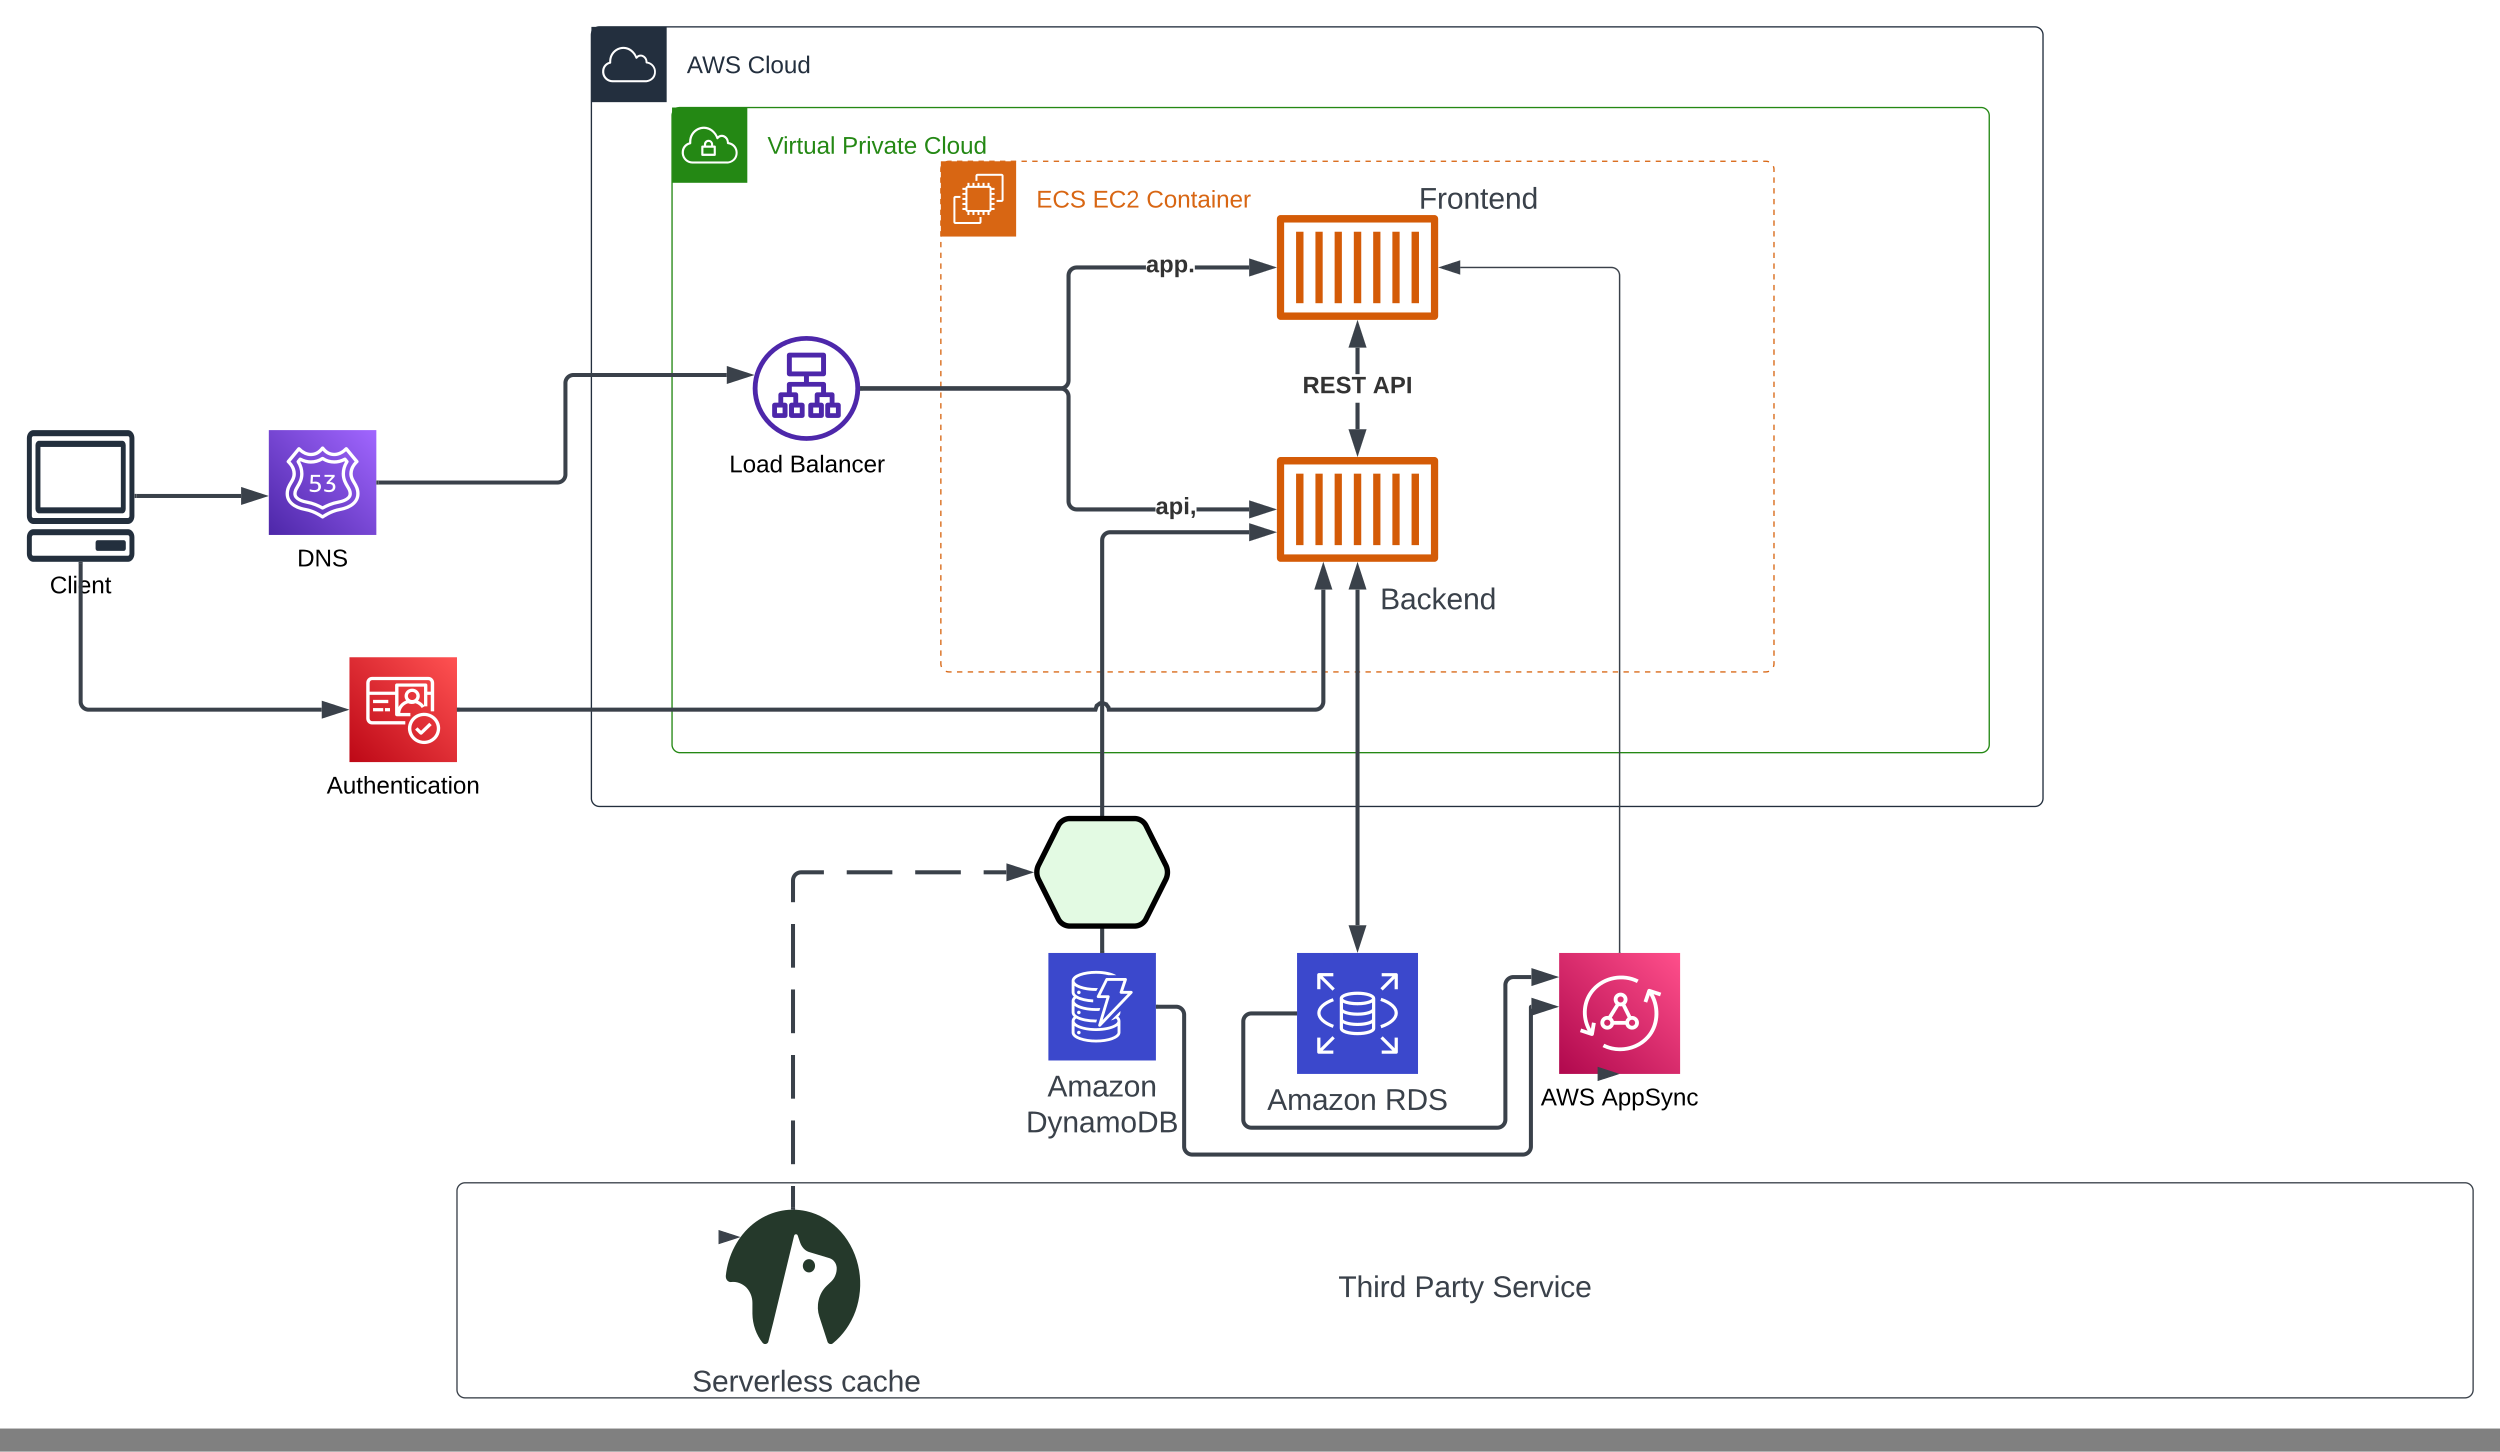 <svg xmlns="http://www.w3.org/2000/svg" xmlns:xlink="http://www.w3.org/1999/xlink" xmlns:lucid="lucid" width="1860" height="1080"><rect width="100%" height="100%" fill="#808080" stroke="none"/><g transform="translate(0 -260)" lucid:page-tab-id="0_0"><path d="M0 0h1870.87v1322.84H0z" fill="#fff"/><path d="M340 1146a6 6 0 0 1 6-6h1488a6 6 0 0 1 6 6v148a6 6 0 0 1-6 6H346a6 6 0 0 1-6-6z" stroke="#3a414a" fill="#fff"/><use xlink:href="#a" transform="matrix(1,0,0,1,352,1152) translate(643.741 73.028)"/><use xlink:href="#b" transform="matrix(1,0,0,1,352,1152) translate(700.346 73.028)"/><use xlink:href="#c" transform="matrix(1,0,0,1,352,1152) translate(758.309 73.028)"/><path d="M440 286a6 6 0 0 1 6-6h1068a6 6 0 0 1 6 6v568a6 6 0 0 1-6 6H446a6 6 0 0 1-6-6z" stroke="#232f3e" fill="#fff" fill-opacity="0"/><path d="M440 280h56v56h-56v-56z" stroke="#fff" stroke-opacity="0" fill="#232f3e"/><path d="M480.88 321.22h-25c-4.13.05-7.57-3.1-7.9-7.2v-.64c-.15-3.4 1.97-6.38 5.25-7.36v-.66c.12-4.22 2.44-7.75 6.24-9.57 4.13-1.86 8.73-.96 11.8 2.3 1.1 1.1 1.85 2.2 2.45 3.6 1.2-1 2.72-1.32 4.24-.9 2.24.8 3.68 2.74 3.76 5.1 3.68.65 6.32 3.8 6.28 7.56 0 7.07-7.04 7.73-7.12 7.76zm-26.7-13.88c-2.83.6-4.75 3.14-4.6 6.04v.53c.3 3.33 3.1 5.84 6.4 5.76h24.98c3.04-.3 5.4-2.64 5.68-5.7.28-3.43-2.24-6.5-5.68-6.78-.44-.05-.72-.44-.64-.87.08-1.83-1-3.44-2.72-4.13-1.32-.37-2.64.13-3.44 1.24-.2.25-.44.38-.76.33-.28-.05-.48-.24-.6-.5-.6-1.6-1.4-2.85-2.6-4.04-2.7-2.8-6.6-3.6-10.13-2-3.24 1.6-5.2 4.63-5.32 8.24-.04.4-.04.74 0 1.14.04.4-.2.76-.6.84z" stroke="#fff" stroke-opacity="0" fill="#fff"/><use xlink:href="#d" transform="matrix(1,0,0,1,511,300) translate(0 14.4)"/><use xlink:href="#e" transform="matrix(1,0,0,1,511,300) translate(45.3 14.4)"/><path d="M500 346a6 6 0 0 1 6-6h968a6 6 0 0 1 6 6v468a6 6 0 0 1-6 6H506a6 6 0 0 1-6-6z" stroke="#248814" fill="#fff" fill-opacity="0"/><path d="M500 340h56v56h-56v-56z" stroke="#fff" stroke-opacity="0" fill="#248814"/><path d="M531.76 368.3h-1.18v-1.1c-.12-1.73-1.48-3.07-3.2-3.2-1.9-.13-3.54 1.3-3.67 3.2v1.07h-1.17c-.44 0-.8.36-.8.8v6.13c0 .44.36.8.8.8h9.23c.44 0 .8-.36.8-.8v-6.1c0-.44-.36-.8-.8-.8zm-6.4-1.06c.1-1.03 1-1.77 2-1.67.9.08 1.58.76 1.67 1.67v1.06h-3.72zm5.65 7.08h-7.67v-4.42h7.63z" stroke="#fff" stroke-opacity="0" fill="#fff"/><path d="M542.27 365.75c-.1-2.45-1.58-4.48-3.87-5.3-1.58-.47-3.16-.14-4.4.9-.68-1.45-1.47-2.6-2.6-3.76-3.24-3.36-7.94-4.3-12.18-2.4-4.04 1.9-6.4 5.63-6.54 10.05v.7c-3.4.98-5.66 4.08-5.5 7.65v.63c.38 4.28 3.92 7.52 8.2 7.47h26s7.42-.63 7.42-8.1c.04-3.9-2.66-7.2-6.53-7.86zm-.96 14.38h-25.9c-3.47.06-6.3-2.52-6.6-5.96v-.52c-.15-3.05 1.93-5.7 4.92-6.3.38-.12.63-.48.6-.9-.06-.4-.06-.73 0-1.14.07-3.78 2.1-6.94 5.52-8.6 1.25-.56 2.4-.8 3.83-.84 2.62.08 4.87 1.04 6.7 2.94 1.25 1.3 2.04 2.6 2.62 4.3.03.15.1.28.24.37.37.27.87.2 1.12-.17.83-1.18 2.25-1.67 3.62-1.3 1.8.72 2.87 2.4 2.83 4.32-.07.4.22.82.64.9 3.57.36 6.2 3.55 5.82 7.12-.3 3.13-2.7 5.52-5.82 5.85z" stroke="#fff" stroke-opacity="0" fill="#fff"/><use xlink:href="#f" transform="matrix(1,0,0,1,571,360) translate(0 14.4)"/><use xlink:href="#g" transform="matrix(1,0,0,1,571,360) translate(55.5 14.4)"/><use xlink:href="#h" transform="matrix(1,0,0,1,571,360) translate(116.4 14.4)"/><path d="M700 386a6 6 0 0 1 6-6h608a6 6 0 0 1 6 6v368a6 6 0 0 1-6 6H706a6 6 0 0 1-6-6z" fill="#fff" fill-opacity="0"/><path d="M703.7 380.47l.45-.18.9-.23.95-.07h2m4 0h4m4 0h4m4 0h4m4 0h4m4 0h4m4 0h4m4 0h4m4 0h4m4 0h4m4 0h4m4 0h4m4 0h4m4 0h4m4 0h4m4 0h4m4 0h4m4 0h4m4 0h4m4 0h4m4 0h4m4 0h4m4 0h4m4 0h4m4 0h4m4 0h4m4 0h4m4 0h4m4 0h4m4 0h4m4 0h4m4 0h4m4 0h4m4 0h4m4 0h4m4 0h4m4 0h4m4 0h4m4 0h4m4 0h4m4 0h4m4 0h4m4 0h4m4 0h4m4 0h4m4 0h4m4 0h4m4 0h4m4 0h4m4 0h4m4 0h4m4 0h4m4 0h4m4 0h4m4 0h4m4 0h4m4 0h4m4 0h4m4 0h4m4 0h4m4 0h4m4 0h4m4 0h4m4 0h4m4 0h4m4 0h4m4 0h4m4 0h4m4 0h4m4 0h4m4 0h4m4 0h4m4 0h4m4 0h4m4 0h4m4 0h4m4 0h2l.94.07.9.22.45.17m3.23 3.24l.18.45.23.9.07.95v2m0 4v4m0 4v4m0 4v4m0 4v4m0 4v4m0 4v4m0 4v4m0 4v4m0 4v4m0 4v4m0 4v4m0 4v4m0 4v4m0 4v4m0 4v4m0 4v4m0 4v4m0 4v4m0 4v4m0 4v4m0 4v4m0 4v4m0 4v4m0 4v4m0 4v4m0 4v4m0 4v4m0 4v4m0 4v4m0 4v4m0 4v4m0 4v4m0 4v4m0 4v4m0 4v4m0 4v4m0 4v4m0 4v4m0 4v4m0 4v4m0 4v4m0 4v4m0 4v4m0 4v4m0 4v4m0 4v2l-.07.94-.22.9-.17.45m-3.24 3.23l-.45.18-.9.23-.95.07h-2m-4 0h-4m-4 0h-4m-4 0h-4m-4 0h-4m-4 0h-4m-4 0h-4m-4 0h-4m-4 0h-4m-4 0h-4m-4 0h-4m-4 0h-4m-4 0h-4m-4 0h-4m-4 0h-4m-4 0h-4m-4 0h-4m-4 0h-4m-4 0h-4m-4 0h-4m-4 0h-4m-4 0h-4m-4 0h-4m-4 0h-4m-4 0h-4m-4 0h-4m-4 0h-4m-4 0h-4m-4 0h-4m-4 0h-4m-4 0h-4m-4 0h-4m-4 0h-4m-4 0h-4m-4 0h-4m-4 0h-4m-4 0h-4m-4 0h-4m-4 0h-4m-4 0h-4m-4 0h-4m-4 0h-4m-4 0h-4m-4 0h-4m-4 0h-4m-4 0h-4m-4 0h-4m-4 0h-4m-4 0h-4m-4 0h-4m-4 0h-4m-4 0h-4m-4 0h-4m-4 0h-4m-4 0h-4m-4 0h-4m-4 0h-4m-4 0h-4m-4 0h-4m-4 0h-4m-4 0h-4m-4 0h-4m-4 0h-4m-4 0h-4m-4 0h-4m-4 0h-4m-4 0h-4m-4 0h-4m-4 0h-4m-4 0h-4m-4 0h-4m-4 0h-4m-4 0h-4m-4 0h-4m-4 0h-4m-4 0h-4m-4 0h-2l-.94-.07-.9-.22-.45-.17m-3.23-3.24l-.18-.45-.23-.9-.07-.95v-2m0-4v-4m0-4v-4m0-4v-4m0-4v-4m0-4v-4m0-4v-4m0-4v-4m0-4v-4m0-4v-4m0-4v-4m0-4v-4m0-4v-4m0-4v-4m0-4v-4m0-4v-4m0-4v-4m0-4v-4m0-4v-4m0-4v-4m0-4v-4m0-4v-4m0-4v-4m0-4v-4m0-4v-4m0-4v-4m0-4v-4m0-4v-4m0-4v-4m0-4v-4m0-4v-4m0-4v-4m0-4v-4m0-4v-4m0-4v-4m0-4v-4m0-4v-4m0-4v-4m0-4v-4m0-4v-4m0-4v-4m0-4v-4m0-4v-4m0-4v-4m0-4v-4m0-4v-4m0-4v-2l.07-.94.22-.9.17-.45" stroke="#d86613" fill="none"/><path d="M700 380h56v56h-56v-56z" stroke="#fff" stroke-opacity="0" stroke-width="2" fill="#d86613"/><path d="M745.17 410.24h-3.74v-1.48h3.75v-17.94h-17.94v3.74h-1.5v-3.74c0-.82.68-1.5 1.5-1.5h17.93c.82 0 1.5.68 1.5 1.5v17.94c0 .8-.68 1.48-1.5 1.48zM728.75 426.67H710.8c-.8 0-1.47-.67-1.47-1.5v-17.93c0-.8.66-1.48 1.48-1.48h3.75v1.48h-3.74v17.94h17.95v-3.74h1.48v3.74c0 .82-.67 1.5-1.48 1.5z" stroke="#fff" stroke-opacity="0" stroke-width="2" fill="#fff"/><path d="M739.95 401.3v-1.52h-2.25c-.05-.8-.7-1.43-1.48-1.48v-2.25h-1.5v2.25h-2.23v-2.25H731v2.25h-2.26v-2.25h-1.48v2.25H725v-2.25h-1.47v2.25h-2.24v-2.25h-1.52v2.25c-.8.05-1.43.7-1.48 1.48h-2.25v1.5h2.25v2.25h-2.25V405h2.25v2.26h-2.25v1.48h2.25V411h-2.25v1.5h2.25v2.2h-2.25v1.52h2.25c.05.8.7 1.43 1.48 1.48v2.25h1.5v-2.25h2.25v2.25H725v-2.25h2.26v2.25h1.48v-2.25H731v2.25h1.5v-2.25h2.2v2.25h1.52v-2.25c.8-.05 1.43-.7 1.48-1.48h2.25v-1.5h-2.25v-2.23h2.25V411h-2.25v-2.26h2.25v-1.48h-2.25V405h2.25v-1.47h-2.25v-2.24zm-3.73 14.78c0 .07-.07.14-.14.14h-16.16c-.07 0-.14-.07-.14-.14v-16.16c0-.07.07-.14.14-.14h16.16c.07 0 .14.07.14.14z" stroke="#fff" stroke-opacity="0" stroke-width="2" fill="#fff"/><use xlink:href="#i" transform="matrix(1,0,0,1,771,400) translate(0 14.4)"/><use xlink:href="#j" transform="matrix(1,0,0,1,771,400) translate(41.95 14.4)"/><use xlink:href="#k" transform="matrix(1,0,0,1,771,400) translate(81.9 14.4)"/><path d="M1067.24 420c1.56 0 2.76 1.25 2.76 2.73v72.54c0 1.48-1.2 2.73-2.76 2.73H952.76c-1.56 0-2.76-1.25-2.76-2.73v-72.54c0-1.48 1.2-2.73 2.76-2.73zM955.4 492.46h109.2v-66.92H955.4zm8.88-6.86v-53.2h5.52v53.2zm14.4 0v-53.2h5.4v53.2zm14.28 0v-53.2h5.4v53.2zm14.28 0v-53.2h5.52v53.2zm14.4 0v-53.2h5.4v53.2zm14.28 0v-53.2h5.4v53.2zm14.28 0v-53.2h5.52v53.2zM1067.24 600c1.56 0 2.76 1.25 2.76 2.73v72.54c0 1.48-1.2 2.73-2.76 2.73H952.76c-1.56 0-2.76-1.25-2.76-2.73v-72.54c0-1.48 1.2-2.73 2.76-2.73zM955.4 672.46h109.2v-66.92H955.4zm8.88-6.86v-53.2h5.52v53.2zm14.4 0v-53.2h5.4v53.2zm14.28 0v-53.2h5.4v53.2zm14.28 0v-53.2h5.52v53.2zm14.4 0v-53.2h5.4v53.2zm14.28 0v-53.2h5.4v53.2zm14.28 0v-53.2h5.52v53.2z" stroke="#000" stroke-opacity="0" fill="#d45b07"/><path d="M980 386a6 6 0 0 1 6-6h228a6 6 0 0 1 6 6v48a6 6 0 0 1-6 6H986a6 6 0 0 1-6-6z" stroke="#000" stroke-opacity="0" fill="#fff" fill-opacity="0"/><use xlink:href="#l" transform="matrix(1,0,0,1,985,385) translate(70.617 30.278)"/><path d="M950 684a6 6 0 0 1 6-6h228a6 6 0 0 1 6 6v48a6 6 0 0 1-6 6H956a6 6 0 0 1-6-6z" stroke="#000" stroke-opacity="0" fill="#fff" fill-opacity="0"/><use xlink:href="#m" transform="matrix(1,0,0,1,955,683) translate(71.79 30.278)"/><path d="M1011.5 579.38h-3v-19.7h3zm0-41.05h-3v-19.7h3z" stroke="#3a414a" stroke-width=".05" fill="#3a414a"/><path d="M1014.63 517.12h-9.26l4.63-14.27z" fill="#3a414a"/><path d="M1016.7 518.62h-13.4L1010 498zm-9.27-3h5.14l-2.57-7.9z" stroke="#3a414a" stroke-width=".05" fill="#3a414a"/><path d="M1010 595.15l-4.63-14.27h9.26z" fill="#3a414a"/><path d="M1010 600l-6.7-20.62h13.4zm-2.57-17.62l2.57 7.9 2.57-7.9z" stroke="#3a414a" stroke-width=".05" fill="#3a414a"/><use xlink:href="#n" transform="matrix(1,0,0,1,969.086,538.333) translate(0 14.222)"/><use xlink:href="#o" transform="matrix(1,0,0,1,969.086,538.333) translate(52.247 14.222)"/><path d="M600 510c22.08 0 40 17.47 40 39s-17.92 39-40 39-40-17.47-40-39 17.92-39 40-39zm0 74.5c20.08 0 36.4-15.92 36.4-35.5s-16.32-35.5-36.4-35.5-36.4 15.92-36.4 35.5 16.32 35.5 36.4 35.5zm23.68-24.9c1.04 0 1.84.87 1.84 1.8v7.8c0 .94-.8 1.72-1.84 1.72h-7.92c-.96 0-1.76-.78-1.76-1.72v-7.8c0-.93.8-1.8 1.76-1.8h1.52v-4.2h-7.52v4.2h1.36c1.04 0 1.84.87 1.84 1.8v7.8c0 .94-.8 1.72-1.84 1.72h-7.92c-1.04 0-1.84-.78-1.84-1.72v-7.8c0-.93.8-1.8 1.84-1.8h2.96v-5.92c0-1 .8-1.8 1.76-1.8h2.96v-4.2h-21.76v4.2h2.96c.96 0 1.76.8 1.76 1.8v5.93h2.96c1.04 0 1.84.87 1.84 1.8v7.8c0 .94-.8 1.72-1.84 1.72h-7.92c-1.04 0-1.84-.78-1.84-1.72v-7.8c0-.93.8-1.8 1.84-1.8h1.36v-4.2h-7.52v4.2h1.36c1.04 0 1.84.87 1.84 1.8v7.8c0 .94-.8 1.72-1.84 1.72h-7.76c-1.04 0-1.84-.78-1.84-1.72v-7.8c0-.93.8-1.8 1.84-1.8h2.8v-5.92c0-1 .8-1.8 1.76-1.8h4.56v-6c0-.94.8-1.72 1.84-1.72h10.88v-4.2h-10.88c-1.04 0-1.84-.87-1.84-1.8V524.2c0-1.02.8-1.8 1.84-1.8h25.44c1.04 0 1.84.78 1.84 1.8v13.96c0 .93-.8 1.8-1.84 1.8h-10.88v4.2h10.88c1.04 0 1.84.78 1.84 1.72v6h4.56c.96 0 1.76.8 1.76 1.8v5.93zm-34.56-23.24h21.76V526h-21.76zm1.6 31.05h4.32v-4.2h-4.32zm14.32 0h4.24v-4.2h-4.24zm12.56 0h4.32v-4.2h-4.32zm-39.52 0h4.16v-4.2h-4.16z" stroke="#000" stroke-opacity="0" fill="#4d27aa"/><use xlink:href="#p" transform="matrix(1,0,0,1,530,597) translate(12.55 14.4)"/><use xlink:href="#q" transform="matrix(1,0,0,1,530,597) translate(57.55 14.4)"/><path d="M200 580h80v78h-80v-78z" stroke="#000" stroke-opacity="0" fill="url(#r)"/><path d="M264.6 618.52c1.38 2.3 2.92 4.93 2.92 8.8 0 6.5-5.4 11.32-14.48 12.93-6.66 1.18-12.2 5.3-12.27 5.3-.22.18-.5.28-.77.28-.28 0-.55-.1-.77-.27-.06 0-5.6-4.13-12.27-5.3-9.1-1.62-14.48-6.45-14.48-12.94 0-3.87 1.54-6.5 2.92-8.8 1.2-2 2.2-3.7 2.2-6 0-4.95-3.9-8.06-3.9-8.12-.28-.16-.45-.48-.5-.8 0-.32.05-.65.27-.9.06-.07 6.44-7.63 7.93-9.57.22-.26.55-.48.93-.48.33-.05.72.1 1 .38 2.36 2.52 5.22 3.86 7.92 3.86 3.03 0 5.45-1.3 7.76-4.3.5-.6 1.5-.6 2 0 2.3 3 4.72 4.3 7.75 4.3 2.7 0 5.56-1.35 7.93-3.87.27-.27.66-.43 1-.38.37 0 .7.22.92.48 1.5 1.94 7.87 9.5 7.93 9.56.22.25.27.58.27.9-.05.32-.22.64-.5.8 0 .06-3.9 3.22-3.9 8.1 0 2.3 1 4.03 2.2 6.02zm-12 19.32c2.92-.5 12.44-2.74 12.44-10.52 0-3.22-1.26-5.37-2.58-7.57-1.27-2.1-2.6-4.3-2.6-7.24 0-4.45 2.6-7.67 3.97-9.12-1.43-1.7-4.62-5.52-6.33-7.67-2.7 2.37-5.72 3.66-8.75 3.66-3.4 0-6.22-1.3-8.75-4.08-2.53 2.8-5.34 4.08-8.75 4.08-3.03 0-6.06-1.3-8.75-3.65-1.7 2.16-4.9 5.97-6.33 7.68 1.43 1.45 3.96 4.67 3.96 9.13 0 2.96-1.32 5.16-2.6 7.25-1.3 2.2-2.57 4.35-2.57 7.57 0 7.78 9.52 10.03 12.44 10.52 5.83 1.02 10.78 4.02 12.6 5.25 1.82-1.24 6.77-4.24 12.6-5.26zm4.08-25.33c0 3.82 1.6 6.45 2.97 8.8 1.32 2.26 2.15 3.76 2.15 6.02 0 5.3-7.5 7.03-9.75 7.46-4.73.8-8.8 2.73-11.45 4.24-.16.1-.38.16-.6.16-.22 0-.44-.06-.6-.16-2.65-1.5-6.72-3.44-11.4-4.24-2.3-.43-9.8-2.15-9.8-7.46 0-2.26.83-3.76 2.15-6 1.38-2.37 2.97-5 2.97-8.8 0-2.97-.88-5.8-2.53-8.38-.28-.5-.28-1.02.1-1.45.5-.6 1-1.2 1.5-1.84.37-.48 1.03-.6 1.58-.32 2.37 1.3 4.8 1.93 7.27 1.93 3.03 0 5.67-.8 8.03-2.4.44-.28 1-.28 1.44 0 2.36 1.6 5 2.4 8.03 2.4 2.48 0 4.9-.64 7.27-1.93.55-.27 1.2-.16 1.6.32.5.65.98 1.24 1.48 1.83.38.4.38.95.1 1.43-1.64 2.58-2.52 5.42-2.52 8.38zm-5.12 19.86c1.32-.2 7.76-1.5 7.76-5.04 0-1.67-.6-2.8-1.82-4.78-1.43-2.36-3.3-5.58-3.3-10.03 0-3.1.83-6.1 2.42-8.9-.1-.16-.22-.27-.33-.43-2.43 1.18-5.02 1.77-7.55 1.77-3.2 0-6.16-.8-8.75-2.42-2.6 1.62-5.56 2.42-8.75 2.42-2.53 0-5.12-.6-7.54-1.77-.1.16-.2.27-.32.43 1.6 2.8 2.42 5.8 2.42 8.9 0 4.46-1.87 7.68-3.3 10.04-1.16 2-1.82 3.1-1.82 4.78 0 3.54 6.44 4.83 7.76 5.04 4.68.8 8.75 2.7 11.56 4.2 2.8-1.5 6.88-3.4 11.56-4.2zm-3.08-12.72c.7.65 1.04 1.5 1.04 2.63 0 1.18-.44 2.1-1.32 2.85-.82.7-2.04 1.02-3.52 1.02-1.16 0-2.3-.22-3.47-.7V624c1.4.42 2.54.63 3.48.63.93 0 1.7-.2 2.2-.64.5-.38.77-.98.77-1.73 0-1.5-.94-2.2-2.86-2.2-.62 0-1.22 0-1.77.06v-1.18l3.9-4.2h-5.5v-1.44h7.54v1.4l-3.8 3.98h.39c1.2 0 2.2.32 2.92.96zm-10.85-.32c.77.7 1.16 1.67 1.16 2.85 0 1.18-.45 2.14-1.33 2.9-.88.7-2.04 1.07-3.52 1.07-1.27 0-2.43-.22-3.53-.7V624c1.38.42 2.54.63 3.53.63.93 0 1.65-.2 2.2-.64.5-.44.7-1.03.7-1.78 0-.86-.2-1.5-.7-1.88-.44-.43-1.2-.6-2.3-.6-.78 0-1.72.06-2.88.17v-1.17l.33-5.42h6.83v1.46h-5.23l-.28 3.7c.72-.1 1.33-.16 1.88-.16 1.32 0 2.36.32 3.13 1.02z" stroke="#000" stroke-opacity="0" fill="#fff"/><use xlink:href="#s" transform="matrix(1,0,0,1,170,667) translate(51.05 14.4)"/><path d="M260 749h80v78h-80v-78z" stroke="#000" stroke-opacity="0" fill="url(#t)"/><path d="M320.48 789.24V777h-2.54v8.53h-2.1l-2.08 1.2c-1.05-1.64-2.75-2.95-4.68-3.5-1.7.75-3.74.7-5.45 0-3.3.95-5.6 3.86-5.83 7.2h7.54v2.46H295.2c-.65 0-1.25-.56-1.25-1.26V777H275v17.5c0 1.1.78 2.03 1.72 2.03h24.82V799h-24.82c-2.37 0-4.24-2.07-4.24-4.5v-26.4c0-2.46 1.87-4.5 4.24-4.5h42.1c2.3 0 4.2 2.04 4.2 4.5v21.13zm.16 23.24c-1.6.7-3.36 1.1-5.12 1.1-.5 0-1-.05-1.43-.1-2.2-.25-4.3-1.1-6-2.4-3.3-2.55-5.02-6.5-4.52-10.55.5-3.85 2.92-7.2 6.44-8.94 2.14-1.07 4.57-1.5 6.93-1.22 3.97.46 7.43 2.8 9.25 6.25 1.1 2.1 1.54 4.4 1.2 6.7-.26 2.3-1.2 4.45-2.74 6.2-1.1 1.2-2.48 2.25-4.02 2.95zm-3.96-19.7c-.4 0-.77-.04-1.16-.04-1.54 0-2.97.35-4.35 1-2.8 1.4-4.68 4.04-5.06 7.1-.38 3.2.94 6.3 3.53 8.34 1.38 1.05 3.03 1.7 4.74 1.9 1.76.2 3.57-.1 5.17-.8 1.2-.55 2.3-1.4 3.2-2.35 1.2-1.4 1.97-3.05 2.2-4.9.2-1.8-.12-3.64-1-5.3-1.43-2.7-4.18-4.55-7.26-4.95zm3.8-18.2v-6.5c0-1.1-.78-2.04-1.66-2.04h-42.1c-.94 0-1.7.95-1.7 2.05v6.5h18.93v-4.9c0-.66.6-1.2 1.26-1.2h21.53c.66 0 1.2.54 1.2 1.2v4.9zm-5-3.7h-19V786c1.2-2.14 3.2-3.9 5.67-4.85-.77-.95-1.16-2.1-1.16-3.3 0-3.04 2.52-5.5 5.66-5.5s5.67 2.46 5.67 5.5c0 1.3-.5 2.5-1.32 3.5 1.77.75 3.3 1.95 4.47 3.45zm-1.34 35.4c-.2.2-.54.35-.88.35-.33 0-.66-.15-.93-.35l-3.52-3.45 1.82-1.7 2.64 2.55 6.1-5.94 1.83 1.75zm-4.34-28.44c0-1.7-1.38-3.05-3.14-3.05-1.76 0-3.2 1.34-3.2 3.04 0 1.04.67 2.1 1.66 2.6.93.5 2.1.5 3.08 0 1-.5 1.6-1.56 1.6-2.6zm-32.26 5.3v-2.46h11.34v2.46zm0 6.1v-2.46h7.6v2.46zm8.86 0v-2.46h3.75v2.46z" stroke="#000" stroke-opacity="0" fill="#fff"/><use xlink:href="#u" transform="matrix(1,0,0,1,230,836) translate(13.05 14.4)"/><path d="M1160 969h90v90h-90v-90z" stroke="#000" stroke-opacity="0" fill="url(#v)"/><path d="M1200.76 1022.4c-.66 2.07-2.6 3.65-4.96 3.65-2.84 0-5.14-2.25-5.14-5.06 0-2.83 2.3-5.13 5.14-5.13.3 0 .55.05.8.05l5.43-8.7c-.9-.97-1.45-2.2-1.45-3.62 0-2.8 2.3-5.06 5.14-5.06s5.14 2.25 5.14 5.07c0 1.47-.6 2.76-1.57 3.66l4.28 8.66c.18 0 .43-.05.67-.05 2.84 0 5.14 2.3 5.14 5.12 0 2.8-2.3 5.05-5.15 5.05-2.36 0-4.3-1.58-4.9-3.66zm34.3-21.16l-4.78-1.57c5.68 10.63 4.6 24.13-3.2 32.85-5.5 6.24-13.62 9.56-21.78 9.56-4.42 0-8.9-1-13-3.04l1.32-2.47c10.47 5.23 23.65 2.75 31.33-5.9 7.08-7.88 7.93-20.65 2.42-30.27l-1.87 5.57-2.66-.9 2.84-8.38c.24-.75 1.03-1.14 1.75-.9l8.53 2.8zm-51.4 24.25l.77-4.8 2.84.5-1.45 8.4c-.06.4-.3.78-.66 1-.2.12-.5.17-.73.17-.12 0-.3 0-.42-.05l-8.52-2.82.9-2.64 4.78 1.58c-5.62-10.35-4.47-22.78 3.27-31.5 8.53-9.57 23.16-12.27 34.72-6.47l-1.33 2.47c-10.4-5.23-23.53-2.75-31.27 5.85-6.9 7.8-7.92 19-2.9 28.3zm20.85-16.95l-5.3 8.6c.7.63 1.26 1.47 1.56 2.43h8.6c.23-1 .84-1.86 1.62-2.53l-4.17-8.44c-.35.07-.72.12-1.08.12-.42 0-.8-.05-1.2-.17zm12.05 12.44c0-1.3-1.03-2.32-2.3-2.32-1.27 0-2.3 1-2.3 2.3 0 1.24 1.03 2.26 2.3 2.26 1.27 0 2.3-1.02 2.3-2.25zm-23.05 0c0 1.22 1.03 2.24 2.3 2.24 1.27 0 2.3-1.02 2.3-2.25 0-1.3-1.03-2.32-2.3-2.32-1.27 0-2.3 1-2.3 2.3zm12.22-19.64c-1.27 0-2.3 1-2.3 2.25 0 1.3 1.03 2.3 2.3 2.3 1.27 0 2.3-1 2.3-2.3 0-1.23-1.03-2.25-2.3-2.25z" stroke="#000" stroke-opacity="0" fill="#fff"/><use xlink:href="#w" transform="matrix(1,0,0,1,1130,1068) translate(16.35 14.4)"/><use xlink:href="#x" transform="matrix(1,0,0,1,1130,1068) translate(61.65 14.4)"/><path d="M780 969h80v80h-80v-80z" stroke="#fff" stroke-opacity="0" stroke-width="2" fill="#3b48cc"/><path d="M833.6 1012.2l-7.07 7.02c1.35-.37 2.43-.8 3.67-1.5.72.43 1.12 1.13 1.27 1.93 0 1.97-4.14 4.1-10.27 4.95-2.03.27-3.7.38-5.73.38h-1.05c-8.64-.16-14.95-2.88-14.95-5.33.1-.8.54-1.44 1.27-1.92 3.34 1.86 8.78 2.98 14.73 2.98h.1l.62-2.12h-.73c-5.88 0-11.32-1.17-14.2-2.98-1.15-.75-1.8-1.6-1.8-2.3v-4.95c3.26 2.5 9.76 3.78 16 3.78.83 0 1.67 0 2.5-.05l.62-2.13c-1.1.05-2.08.1-3.13.1-9.14 0-16-2.82-16-5.32.1-.86.54-1.5 1.27-1.92 2.94 1.66 7.47 2.67 12.6 2.94l.06-2.13c-5.04-.26-9.6-1.33-12.12-2.98-1.16-.7-1.77-1.54-1.8-2.3v-4.9c3.25 2.5 9.75 3.8 16 3.8h.2l1.17-2.14h-1.38c-9.14 0-16-2.77-16-5.33 0-2.5 6.86-5.33 16-5.33 3.23 0 6 .32 9.14 1.07h5.9c-3.24-1.98-8.75-3.2-15.03-3.2-8.78 0-18.14 2.6-18.14 7.45v8.58c.07 1.28.62 2.35 1.63 3.14-1 .86-1.56 1.92-1.63 3.2v8.53c.07 1.33.62 2.4 1.63 3.25-1 .8-1.56 1.87-1.63 3.2v8.74c.3 4.68 9.47 7.18 18.14 7.18s17.85-2.5 18.14-7.25V1019.6c-.03-1.28-.6-2.4-1.62-3.2 1-.8 1.56-1.92 1.63-3.2zm-2.13 15.97c0 2.5-6.86 5.33-16 5.33s-16-2.77-16-5.33v-4.9c3.26 2.45 9.76 3.8 16 3.8s12.73-1.35 16-3.8z" stroke="#fff" stroke-opacity="0" stroke-width="2" fill="#fff"/><path d="M804 998.36c0 .73-.6 1.33-1.33 1.33-.74 0-1.34-.6-1.34-1.35 0-.73.6-1.33 1.34-1.33.73 0 1.33.6 1.33 1.34zM804 1013.3c0 .72-.6 1.32-1.33 1.32-.74 0-1.34-.6-1.34-1.33 0-.75.6-1.34 1.34-1.34.73 0 1.33.6 1.33 1.33zM804 1028.22c0 .74-.6 1.34-1.33 1.34-.74 0-1.34-.6-1.34-1.34 0-.74.6-1.33 1.34-1.33.73 0 1.33.58 1.33 1.32zM818.13 1023.9c-.2 0-.35-.02-.54-.13-.44-.26-.63-.76-.5-1.24l6-19.96h-6.04c-.6.03-1.07-.44-1.07-1.06 0-.17 0-.35.12-.5l6.4-12.8c.18-.37.52-.6.95-.6h13.87c.6-.02 1.07.45 1.1 1.03.03.14 0 .25-.03.4l-2.74 8.17h6c.58.03 1.06.5 1.06 1.08 0 .3-.1.5-.3.73l-23.47 24.55c-.2.25-.48.36-.83.36zm.66-23.44h5.74c.35 0 .64.15.86.4.18.3.26.62.16.94l-5.14 17.07 18.7-19.5h-4.98c-.6 0-1.1-.43-1.13-1 0-.16 0-.3.07-.4l2.72-8.22h-11.74z" stroke="#fff" stroke-opacity="0" stroke-width="2" fill="#fff"/><use xlink:href="#y" transform="matrix(1,0,0,1,750,1058) translate(29.29 17.778)"/><use xlink:href="#z" transform="matrix(1,0,0,1,750,1058) translate(13.302 44.444)"/><path d="M965 969h90v90h-90v-90z" stroke="#fff" stroke-opacity="0" stroke-width="2" fill="#3b48cc"/><path d="M1023.15 1002.88c0-3.47-6.83-5.1-13.2-5.1-6.38 0-13.2 1.63-13.2 5.1 0 .2.02.32.04.5v21.66c-.06 3.63 6.8 5.15 13.2 5.15 6.43 0 13.2-1.6 13.2-5.07v-22.26zm-13.18-2.7c7 0 10.8 1.92 10.8 2.7 0 .77-3.8 2.68-10.8 2.68-7.04 0-10.8-1.88-10.8-2.68 0-.78 3.8-2.7 10.8-2.7zm10.8 24.95c0 .78-3.8 2.66-10.8 2.66-7 0-10.8-1.9-10.8-2.67v-3.8c2.52 1.4 6.78 2.05 10.8 2.05 4.02 0 8.23-.64 10.8-2zm0-6.83c0 .78-3.8 2.7-10.8 2.7-7.04 0-10.8-1.92-10.8-2.7h.03v-4.57c2.54 1.36 6.77 2 10.8 2 4.02 0 8.23-.64 10.8-1.97zm0-7.65c0 .78-3.8 2.72-10.8 2.72-7.04 0-10.8-1.94-10.8-2.72h.03V1006c2.57 1.35 6.75 1.96 10.8 1.96 4.04 0 8.3-.65 10.8-2.04zM984.1 1041.6h7.9v2.4h-10.8c-.66 0-1.2-.53-1.2-1.2V1032h2.4v7.9l9-9 1.68 1.7zM1040 1032v10.8c0 .68-.53 1.2-1.2 1.2H1028v-2.4h7.9l-8.86-8.87 1.7-1.7 8.86 8.87v-7.9zM1040 985.22v10.8h-2.4v-7.93l-8.86 8.86-1.7-1.7 8.85-8.85h-7.9V984h10.8c.67 0 1.2.54 1.2 1.22zM993.08 995.4l-1.67 1.68-9-9v7.9H980v-10.8c0-.65.54-1.2 1.2-1.2H992v2.4h-7.9zM991.6 1024.75c-7.34-2.63-11.54-6.67-11.54-11.05 0-4.38 4.2-8.4 11.53-11.05l.8 2.25c-6.22 2.26-9.94 5.53-9.94 8.8 0 3.27 3.72 6.54 9.95 8.8zM1027.74 1025.02l-.77-2.3c6.66-2.23 10.63-5.6 10.63-9.02s-3.97-6.8-10.63-9.05l.77-2.27c7.8 2.63 12.26 6.77 12.26 11.32 0 4.55-4.47 8.67-12.26 11.32z" stroke="#fff" stroke-opacity="0" stroke-width="2" fill="#fff"/><use xlink:href="#A" transform="matrix(1,0,0,1,935,1068) translate(7.809 17.778)"/><use xlink:href="#B" transform="matrix(1,0,0,1,935,1068) translate(95.401 17.778)"/><path d="M1205 1059" stroke="#3a414a" fill="none"/><path stroke="#3a414a" stroke-width=".05" fill="#3a414a"/><path d="M1203.38 1059l-14.26 4.63v-9.27z" stroke="#3a414a" fill="#3a414a"/><path d="M567.4 1259.1c.4.4.7.6 1.2.8.4.1.9.1 1.3 0s.8-.3 1.2-.7c.3-.3.5-.7.6-1.2l3.5-13.7 15.6-64.8c.1-.3.2-.6.5-.9.2-.2.6-.3.9-.3.3 0 .7.1.9.3.3.3.4.6.5.9l1.7 5c.6 1.8 1.6 3.3 2.8 4.6 1.3 1.3 2.8 2.2 4.5 2.6l14.6 4.4c1.4.5 2.7 1.3 3.6 2.6 1 1.2 1.5 2.7 1.7 4.3.1 1.9-.2 3.9-.9 5.6-.6 1.8-1.7 3.4-3 4.7l-3.6 3.4c-2.9 2.8-5 6.5-5.9 10.6-1 4.1-.8 8.4.5 12.3l6 18.5c.1.4.3.8.6 1.1.3.3.7.5 1.1.7.3.1.8.1 1.2.1.4-.1.7-.2 1.1-.5 7.5-6.1 13.4-14.4 16.9-24 3.4-9.6 4.4-20.1 2.7-30.2-1.8-10.9-6.5-20.9-13.5-28.8-7-7.8-16-13.2-25.8-15.4-6.8-1.5-13.9-1.5-20.7.2-6.8 1.6-13.3 4.8-18.9 9.3-5.6 4.5-10.3 10.3-13.8 17-3.5 6.6-5.7 14-6.5 21.6 0 .6 0 1.3.2 1.9.2.6.5 1.1.9 1.6.4.4 1 .8 1.5 1 .6.2 1.2.2 1.7.1 2-.2 4 .1 5.8.8 1.9.7 3.6 1.8 5.1 3.2 1.4 1.5 2.6 3.3 3.4 5.3.8 2 1.2 4.1 1.2 6.3v8c.1 8 2.8 15.7 7.6 21.7z" stroke="#000" stroke-opacity="0" fill="#25392b"/><path d="M601.9 1206.7c2.5 0 4.5-2.2 4.5-4.9 0-2.8-2-5-4.5-5s-4.6 2.2-4.6 5c0 2.7 2.1 4.9 4.6 4.9z" stroke="#000" stroke-opacity="0" fill="#25392b"/><path d="M95.2 580c2.64 0 4.8 2.74 4.8 5.98v57.92c0 3.33-2.16 5.97-4.8 5.97H24.8c-2.64 0-4.8-2.64-4.8-5.97v-57.92c0-3.24 2.16-5.98 4.8-5.98zm1.12 63.9v-57.92c0-.8-.48-1.47-1.12-1.47H24.8c-.64 0-1.12.7-1.12 1.48v57.92c0 .78.48 1.47 1.12 1.47h70.4c.64 0 1.12-.7 1.12-1.47zm-5.36-55.96c1.44 0 2.56 1.47 2.56 3.23v47.53c0 1.77-1.12 3.24-2.56 3.24h-62c-1.36 0-2.56-1.47-2.56-3.24v-47.53c0-1.76 1.2-3.23 2.56-3.23zm-60.88 49.5h59.84v-44.9H30.08zM95.2 653.7c2.64 0 4.8 2.74 4.8 5.97v12.35c0 3.24-2.16 5.98-4.8 5.98H24.8c-2.64 0-4.8-2.74-4.8-5.98v-12.35c0-3.23 2.16-5.97 4.8-5.97zm1.12 18.32v-12.35c0-.78-.48-1.47-1.12-1.47H24.8c-.64 0-1.12.7-1.12 1.47v12.35c0 .8.48 1.47 1.12 1.47h70.4c.64 0 1.12-.7 1.12-1.48zm-2.72-8.33v4.4c0 .98-.64 1.77-1.44 1.77h-19.6c-.8 0-1.44-.8-1.44-1.77v-4.4c0-1 .64-1.77 1.44-1.77h19.6c.8 0 1.44.78 1.44 1.76z" stroke="#000" stroke-opacity="0" fill="#232f3d"/><path d="M20.02 644.52v27.43l4.8 4.43 71.84-.75 3.36-3.5v-86.16l-3.12-3.5-19.84-.27-53.12-.1-3.84 3.97z" stroke="#000" stroke-opacity="0" fill-opacity="0"/><use xlink:href="#C" transform="matrix(1,0,0,1,-10,687) translate(47.075 14.4)"/><path d="M101.52 629h77.86" stroke="#3a414a" stroke-width="3" fill="none"/><path d="M101.56 630.5h-1.54v-3h1.54z" stroke="#3a414a" stroke-width=".05" fill="#3a414a"/><path d="M195.15 629l-14.27 4.63v-9.26z" stroke="#3a414a" stroke-width="3" fill="#3a414a"/><path d="M281.5 619h133.18a6 6 0 0 0 6-6v-68a6 6 0 0 1 6-6h114.06" stroke="#3a414a" stroke-width="3" fill="none"/><path d="M281.54 620.5H280v-3h1.54z" stroke="#3a414a" stroke-width=".05" fill="#3a414a"/><path d="M556.5 539l-14.26 4.63v-9.26z" stroke="#3a414a" stroke-width="3" fill="#3a414a"/><path d="M852.56 460.5h-51.5l-.76.06-.7.17-.64.26-.6.36-.54.46-.46.54-.37.6-.27.65-.17.7-.06.76v78l-.1 1.1-.26 1.16-.45 1.1-.63 1-.76.9-.9.75-1 .62-1.08.44-1.15.27-1.1.1H641.5v-3h147.44l.76-.06.7-.17.64-.26.6-.36.54-.46.46-.54.37-.6.27-.65.17-.7.06-.76v-78l.1-1.1.26-1.16.45-1.1.63-1 .76-.9.9-.75 1-.62 1.08-.44 1.15-.27 1.1-.1h51.63zm76.82 0H889v-3h40.38z" stroke="#3a414a" stroke-width=".05" fill="#3a414a"/><path d="M641.54 550.5h-1.63l.1-1.5-.05-1.5h1.6z" fill="#3a414a"/><path d="M641.56 550.52h-1.68l.1-1.52-.06-1.52h1.64zm-1.6-3l.06 1.48-.1 1.48h1.6v-2.96z" stroke="#3a414a" stroke-width=".05" fill="#3a414a"/><path d="M945.15 459l-14.27 4.63v-9.26z" fill="#3a414a"/><path d="M950 459l-20.62 6.7v-13.4zm-17.62 2.57l7.9-2.57-7.9-2.57z" stroke="#3a414a" stroke-width=".05" fill="#3a414a"/><use xlink:href="#D" transform="matrix(1,0,0,1,852.556,448.333) translate(0 14.222)"/><path d="M790.17 547.6l1.15.26 1.1.45 1 .63.9.76.75.9.62 1 .44 1.08.27 1.15.1 1.1v78l.06.77.17.7.26.64.36.6.46.54.54.46.6.37.65.27.7.17.76.06h58.6v3h-58.72l-1.1-.1-1.16-.26-1.1-.45-1-.63-.9-.76-.75-.9-.62-1-.44-1.08-.27-1.15-.1-1.1v-78l-.06-.77-.17-.7-.26-.64-.36-.6-.46-.54-.54-.46-.6-.37-.65-.27-.7-.17-.76-.06H641.5v-3h147.56zm139.2 89.9v3h-39.13v-3z" stroke="#3a414a" stroke-width=".05" fill="#3a414a"/><path d="M641.54 550.5h-1.63l.1-1.5-.05-1.5h1.6z" fill="#3a414a"/><path d="M641.56 550.52h-1.68l.1-1.52-.06-1.52h1.64zm-1.6-3l.06 1.48-.1 1.48h1.6v-2.96z" stroke="#3a414a" stroke-width=".05" fill="#3a414a"/><path d="M945.15 639l-14.27 4.63v-9.26z" fill="#3a414a"/><path d="M950 639l-20.62 6.7v-13.4zm-17.62 2.57l7.9-2.57-7.9-2.57z" stroke="#3a414a" stroke-width=".05" fill="#3a414a"/><use xlink:href="#E" transform="matrix(1,0,0,1,859.671,628.333) translate(0 14.222)"/><path d="M550.97 1180.4" stroke="#3a414a" fill="none"/><path stroke="#3a414a" stroke-width=".05" fill="#3a414a"/><path d="M549.36 1180.4l-14.27 4.63v-9.26z" stroke="#3a414a" fill="#3a414a"/><path d="M1010 698.62v249.76" stroke="#3a414a" stroke-width="3" fill="none"/><path d="M1010 682.85l4.63 14.27h-9.26zM1010 964.14l-4.63-14.26h9.26z" stroke="#3a414a" stroke-width="3" fill="#3a414a"/><path d="M590 1158.63v-16.24m0-16.25v-32.5m0-16.23v-32.48m0-16.25v-32.5m0-16.23v-32.5m0-16.23V915l.08-.94.22-.9.36-.88.5-.8.6-.72.72-.6.8-.5.87-.37.9-.23.95-.07h16.98m16.98 0h33.95m17 0h33.94m16.98 0h16.97" stroke="#3a414a" stroke-width="3" fill="none"/><path d="M591.5 1160.28l-2.73-.27-.27.05v-1.46h3z" stroke="#3a414a" stroke-width=".05" fill="#3a414a"/><path d="M764.56 909l-14.27 4.63v-9.26z" stroke="#3a414a" stroke-width="3" fill="#3a414a"/><path d="M929.38 657.47H826.06l-.76.06-.7.17-.64.26-.6.37-.54.46-.46.53-.37.6-.27.65-.17.7-.06.75V967.5h-3V661.9l.1-1.1.26-1.15.45-1.1.63-1 .76-.9.9-.75 1-.62 1.08-.45 1.15-.27 1.1-.1H929.4z" stroke="#3a414a" stroke-width=".05" fill="#3a414a"/><path d="M821.5 969h-3v-1.54h3z" fill="#3a414a"/><path d="M821.52 969.02h-3.04v-1.58h3.04zm-3-1.53v1.48h2.96v-1.5z" stroke="#3a414a" stroke-width=".05" fill="#3a414a"/><path d="M945.15 655.97l-14.27 4.64v-9.26z" fill="#3a414a"/><path d="M950 655.97l-20.62 6.7v-13.4zm-17.62 2.57l7.9-2.57-7.9-2.57z" stroke="#3a414a" stroke-width=".05" fill="#3a414a"/><path d="M787.32 874.37A9.7 9.7 0 0 1 796 869h48a9.7 9.7 0 0 1 8.68 5.37l14.64 29.26a12 12 0 0 1 0 10.74l-14.64 29.26A9.7 9.7 0 0 1 844 949h-48a9.7 9.7 0 0 1-8.68-5.37l-14.64-29.26a12 12 0 0 1 0-10.74z" stroke="#000" stroke-width="4" fill="#e3fae3"/><path d="M861.5 1009H875a6 6 0 0 1 6 6v98a6 6 0 0 0 6 6h246a6 6 0 0 0 6-6v-103.62a.38.38 0 0 1 .38-.38" stroke="#3a414a" stroke-width="3" fill="none"/><path d="M861.54 1010.5H860v-3h1.54z" stroke="#3a414a" stroke-width=".05" fill="#3a414a"/><path d="M1155.15 1009l-14.27 4.63v-9.26z" stroke="#3a414a" stroke-width="3" fill="#3a414a"/><path d="M963.5 1014H931a6 6 0 0 0-6 6v73a6 6 0 0 0 6 6h183a6 6 0 0 0 6-6V992.94a6 6 0 0 1 6-6h13.38" stroke="#3a414a" stroke-width="3" fill="none"/><path d="M965 1015.5h-1.54v-3H965z" stroke="#3a414a" stroke-width=".05" fill="#3a414a"/><path d="M1155.15 986.94l-14.27 4.64v-9.27z" stroke="#3a414a" stroke-width="3" fill="#3a414a"/><path d="M1200.02 458.58l1 .24.93.4.87.52.78.66.66.78.53.87.38.94.24.98.08 1V968.5h-1V465.02l-.07-.88-.2-.84-.33-.8-.45-.73-.56-.66-.67-.55-.73-.45-.8-.33-.84-.2-.88-.07h-112.6v-1h112.64z" stroke="#3a414a" stroke-width=".05" fill="#3a414a"/><path d="M1205.5 969h-1v-.5h1z" fill="#3a414a"/><path d="M1205.53 969.02h-1.06v-.56h1.06zm-1-.5v.46h.94v-.47z" stroke="#3a414a" stroke-width=".05" fill="#3a414a"/><path d="M1085.88 463.63l-14.26-4.63 14.26-4.63z" fill="#3a414a"/><path d="M1086.38 464.32L1070 459l16.38-5.32zm-13.14-5.32l12.14 3.95v-7.9z" stroke="#3a414a" stroke-width=".05" fill="#3a414a"/><path d="M60 679.5V782a6 6 0 0 0 6 6h173.38" stroke="#3a414a" stroke-width="3" fill="none"/><path d="M61.5 679.54h-3V678h3z" stroke="#3a414a" stroke-width=".05" fill="#3a414a"/><path d="M255.15 788l-14.27 4.63v-9.26z" stroke="#3a414a" stroke-width="3" fill="#3a414a"/><path d="M986.06 782.06l-.1 1.1-.26 1.16-.45 1.1-.62 1-.76.9-.9.75-1 .62-1.1.44-1.13.27-1.12.1h-154.9l-.4-2.5-1.3-1.76-2.14-.7-.87.14-1.76 1.3-1.15 3.52H341.5v-3h472.4l.8-2.38 3.13-2.3 2.3-.36 3.75 1.23 2.3 3.13.1.67H978.5l.76-.06.7-.17.64-.26.6-.36.54-.46.46-.54.37-.6.27-.65.16-.7.06-.76v-83.32h3z" stroke="#3a414a" stroke-width=".05" fill="#3a414a"/><path d="M341.54 789.5H340v-3h1.54z" fill="#3a414a"/><path d="M341.56 789.52h-1.58v-3.04h1.58zm-1.54-3v2.96h1.5v-2.96z" stroke="#3a414a" stroke-width=".05" fill="#3a414a"/><path d="M989.2 697.12h-9.27l4.63-14.27z" fill="#3a414a"/><path d="M991.26 698.62h-13.4l6.7-20.62zm-9.27-3h5.13l-2.57-7.9z" stroke="#3a414a" stroke-width=".05" fill="#3a414a"/><path d="M480 1266a6 6 0 0 1 6-6h228a6 6 0 0 1 6 6v48a6 6 0 0 1-6 6H486a6 6 0 0 1-6-6z" stroke="#000" stroke-opacity="0" fill="#fff" fill-opacity="0"/><g><use xlink:href="#F" transform="matrix(1,0,0,1,485,1265) translate(29.907 30.278)"/><use xlink:href="#G" transform="matrix(1,0,0,1,485,1265) translate(140.833 30.278)"/></g><defs><path fill="#3a414a" d="M127-220V0H93v-220H8v-28h204v28h-85" id="H"/><path fill="#3a414a" d="M106-169C34-169 62-67 57 0H25v-261h32l-1 103c12-21 28-36 61-36 89 0 53 116 60 194h-32v-121c2-32-8-49-39-48" id="I"/><path fill="#3a414a" d="M24-231v-30h32v30H24zM24 0v-190h32V0H24" id="J"/><path fill="#3a414a" d="M114-163C36-179 61-72 57 0H25l-1-190h30c1 12-1 29 2 39 6-27 23-49 58-41v29" id="K"/><path fill="#3a414a" d="M85-194c31 0 48 13 60 33l-1-100h32l1 261h-30c-2-10 0-23-3-31C134-8 116 4 85 4 32 4 16-35 15-94c0-66 23-100 70-100zm9 24c-40 0-46 34-46 75 0 40 6 74 45 74 42 0 51-32 51-76 0-42-9-74-50-73" id="L"/><g id="a"><use transform="matrix(0.062,0,0,0.062,0,0)" xlink:href="#H"/><use transform="matrix(0.062,0,0,0.062,13.519,0)" xlink:href="#I"/><use transform="matrix(0.062,0,0,0.062,25.864,0)" xlink:href="#J"/><use transform="matrix(0.062,0,0,0.062,30.741,0)" xlink:href="#K"/><use transform="matrix(0.062,0,0,0.062,38.086,0)" xlink:href="#L"/></g><path fill="#3a414a" d="M30-248c87 1 191-15 191 75 0 78-77 80-158 76V0H30v-248zm33 125c57 0 124 11 124-50 0-59-68-47-124-48v98" id="M"/><path fill="#3a414a" d="M141-36C126-15 110 5 73 4 37 3 15-17 15-53c-1-64 63-63 125-63 3-35-9-54-41-54-24 1-41 7-42 31l-33-3c5-37 33-52 76-52 45 0 72 20 72 64v82c-1 20 7 32 28 27v20c-31 9-61-2-59-35zM48-53c0 20 12 33 32 33 41-3 63-29 60-74-43 2-92-5-92 41" id="N"/><path fill="#3a414a" d="M59-47c-2 24 18 29 38 22v24C64 9 27 4 27-40v-127H5v-23h24l9-43h21v43h35v23H59v120" id="O"/><path fill="#3a414a" d="M179-190L93 31C79 59 56 82 12 73V49c39 6 53-20 64-50L1-190h34L92-34l54-156h33" id="P"/><g id="b"><use transform="matrix(0.062,0,0,0.062,0,0)" xlink:href="#M"/><use transform="matrix(0.062,0,0,0.062,14.815,0)" xlink:href="#N"/><use transform="matrix(0.062,0,0,0.062,27.16,0)" xlink:href="#K"/><use transform="matrix(0.062,0,0,0.062,34.506,0)" xlink:href="#O"/><use transform="matrix(0.062,0,0,0.062,40.679,0)" xlink:href="#P"/></g><path fill="#3a414a" d="M185-189c-5-48-123-54-124 2 14 75 158 14 163 119 3 78-121 87-175 55-17-10-28-26-33-46l33-7c5 56 141 63 141-1 0-78-155-14-162-118-5-82 145-84 179-34 5 7 8 16 11 25" id="Q"/><path fill="#3a414a" d="M100-194c63 0 86 42 84 106H49c0 40 14 67 53 68 26 1 43-12 49-29l28 8c-11 28-37 45-77 45C44 4 14-33 15-96c1-61 26-98 85-98zm52 81c6-60-76-77-97-28-3 7-6 17-6 28h103" id="R"/><path fill="#3a414a" d="M108 0H70L1-190h34L89-25l56-165h34" id="S"/><path fill="#3a414a" d="M96-169c-40 0-48 33-48 73s9 75 48 75c24 0 41-14 43-38l32 2c-6 37-31 61-74 61-59 0-76-41-82-99-10-93 101-131 147-64 4 7 5 14 7 22l-32 3c-4-21-16-35-41-35" id="T"/><g id="c"><use transform="matrix(0.062,0,0,0.062,0,0)" xlink:href="#Q"/><use transform="matrix(0.062,0,0,0.062,14.815,0)" xlink:href="#R"/><use transform="matrix(0.062,0,0,0.062,27.16,0)" xlink:href="#K"/><use transform="matrix(0.062,0,0,0.062,34.506,0)" xlink:href="#S"/><use transform="matrix(0.062,0,0,0.062,45.617,0)" xlink:href="#J"/><use transform="matrix(0.062,0,0,0.062,50.494,0)" xlink:href="#T"/><use transform="matrix(0.062,0,0,0.062,61.605,0)" xlink:href="#R"/></g><path fill="#232f3e" d="M205 0l-28-72H64L36 0H1l101-248h38L239 0h-34zm-38-99l-47-123c-12 45-31 82-46 123h93" id="U"/><path fill="#232f3e" d="M266 0h-40l-56-210L115 0H75L2-248h35L96-30l15-64 43-154h32l59 218 59-218h35" id="V"/><path fill="#232f3e" d="M185-189c-5-48-123-54-124 2 14 75 158 14 163 119 3 78-121 87-175 55-17-10-28-26-33-46l33-7c5 56 141 63 141-1 0-78-155-14-162-118-5-82 145-84 179-34 5 7 8 16 11 25" id="W"/><g id="d"><use transform="matrix(0.05,0,0,0.05,0,0)" xlink:href="#U"/><use transform="matrix(0.05,0,0,0.05,11.35,0)" xlink:href="#V"/><use transform="matrix(0.05,0,0,0.05,28.3,0)" xlink:href="#W"/></g><path fill="#232f3e" d="M212-179c-10-28-35-45-73-45-59 0-87 40-87 99 0 60 29 101 89 101 43 0 62-24 78-52l27 14C228-24 195 4 139 4 59 4 22-46 18-125c-6-104 99-153 187-111 19 9 31 26 39 46" id="X"/><path fill="#232f3e" d="M24 0v-261h32V0H24" id="Y"/><path fill="#232f3e" d="M100-194c62-1 85 37 85 99 1 63-27 99-86 99S16-35 15-95c0-66 28-99 85-99zM99-20c44 1 53-31 53-75 0-43-8-75-51-75s-53 32-53 75 10 74 51 75" id="Z"/><path fill="#232f3e" d="M84 4C-5 8 30-112 23-190h32v120c0 31 7 50 39 49 72-2 45-101 50-169h31l1 190h-30c-1-10 1-25-2-33-11 22-28 36-60 37" id="aa"/><path fill="#232f3e" d="M85-194c31 0 48 13 60 33l-1-100h32l1 261h-30c-2-10 0-23-3-31C134-8 116 4 85 4 32 4 16-35 15-94c0-66 23-100 70-100zm9 24c-40 0-46 34-46 75 0 40 6 74 45 74 42 0 51-32 51-76 0-42-9-74-50-73" id="ab"/><g id="e"><use transform="matrix(0.05,0,0,0.05,0,0)" xlink:href="#X"/><use transform="matrix(0.05,0,0,0.05,12.95,0)" xlink:href="#Y"/><use transform="matrix(0.05,0,0,0.05,16.9,0)" xlink:href="#Z"/><use transform="matrix(0.05,0,0,0.05,26.9,0)" xlink:href="#aa"/><use transform="matrix(0.05,0,0,0.05,36.9,0)" xlink:href="#ab"/></g><path fill="#248814" d="M137 0h-34L2-248h35l83 218 83-218h36" id="ac"/><path fill="#248814" d="M24-231v-30h32v30H24zM24 0v-190h32V0H24" id="ad"/><path fill="#248814" d="M114-163C36-179 61-72 57 0H25l-1-190h30c1 12-1 29 2 39 6-27 23-49 58-41v29" id="ae"/><path fill="#248814" d="M59-47c-2 24 18 29 38 22v24C64 9 27 4 27-40v-127H5v-23h24l9-43h21v43h35v23H59v120" id="af"/><path fill="#248814" d="M84 4C-5 8 30-112 23-190h32v120c0 31 7 50 39 49 72-2 45-101 50-169h31l1 190h-30c-1-10 1-25-2-33-11 22-28 36-60 37" id="ag"/><path fill="#248814" d="M141-36C126-15 110 5 73 4 37 3 15-17 15-53c-1-64 63-63 125-63 3-35-9-54-41-54-24 1-41 7-42 31l-33-3c5-37 33-52 76-52 45 0 72 20 72 64v82c-1 20 7 32 28 27v20c-31 9-61-2-59-35zM48-53c0 20 12 33 32 33 41-3 63-29 60-74-43 2-92-5-92 41" id="ah"/><path fill="#248814" d="M24 0v-261h32V0H24" id="ai"/><g id="f"><use transform="matrix(0.05,0,0,0.05,0,0)" xlink:href="#ac"/><use transform="matrix(0.05,0,0,0.05,11.65,0)" xlink:href="#ad"/><use transform="matrix(0.05,0,0,0.05,15.6,0)" xlink:href="#ae"/><use transform="matrix(0.05,0,0,0.05,21.55,0)" xlink:href="#af"/><use transform="matrix(0.05,0,0,0.05,26.55,0)" xlink:href="#ag"/><use transform="matrix(0.05,0,0,0.05,36.55,0)" xlink:href="#ah"/><use transform="matrix(0.05,0,0,0.05,46.55,0)" xlink:href="#ai"/></g><path fill="#248814" d="M30-248c87 1 191-15 191 75 0 78-77 80-158 76V0H30v-248zm33 125c57 0 124 11 124-50 0-59-68-47-124-48v98" id="aj"/><path fill="#248814" d="M108 0H70L1-190h34L89-25l56-165h34" id="ak"/><path fill="#248814" d="M100-194c63 0 86 42 84 106H49c0 40 14 67 53 68 26 1 43-12 49-29l28 8c-11 28-37 45-77 45C44 4 14-33 15-96c1-61 26-98 85-98zm52 81c6-60-76-77-97-28-3 7-6 17-6 28h103" id="al"/><g id="g"><use transform="matrix(0.05,0,0,0.05,0,0)" xlink:href="#aj"/><use transform="matrix(0.05,0,0,0.05,12,0)" xlink:href="#ae"/><use transform="matrix(0.05,0,0,0.05,17.95,0)" xlink:href="#ad"/><use transform="matrix(0.05,0,0,0.05,21.9,0)" xlink:href="#ak"/><use transform="matrix(0.05,0,0,0.05,30.9,0)" xlink:href="#ah"/><use transform="matrix(0.05,0,0,0.05,40.9,0)" xlink:href="#af"/><use transform="matrix(0.05,0,0,0.05,45.9,0)" xlink:href="#al"/></g><path fill="#248814" d="M212-179c-10-28-35-45-73-45-59 0-87 40-87 99 0 60 29 101 89 101 43 0 62-24 78-52l27 14C228-24 195 4 139 4 59 4 22-46 18-125c-6-104 99-153 187-111 19 9 31 26 39 46" id="am"/><path fill="#248814" d="M100-194c62-1 85 37 85 99 1 63-27 99-86 99S16-35 15-95c0-66 28-99 85-99zM99-20c44 1 53-31 53-75 0-43-8-75-51-75s-53 32-53 75 10 74 51 75" id="an"/><path fill="#248814" d="M85-194c31 0 48 13 60 33l-1-100h32l1 261h-30c-2-10 0-23-3-31C134-8 116 4 85 4 32 4 16-35 15-94c0-66 23-100 70-100zm9 24c-40 0-46 34-46 75 0 40 6 74 45 74 42 0 51-32 51-76 0-42-9-74-50-73" id="ao"/><g id="h"><use transform="matrix(0.05,0,0,0.05,0,0)" xlink:href="#am"/><use transform="matrix(0.05,0,0,0.05,12.95,0)" xlink:href="#ai"/><use transform="matrix(0.05,0,0,0.05,16.9,0)" xlink:href="#an"/><use transform="matrix(0.05,0,0,0.05,26.9,0)" xlink:href="#ag"/><use transform="matrix(0.05,0,0,0.05,36.9,0)" xlink:href="#ao"/></g><path fill="#d86613" d="M30 0v-248h187v28H63v79h144v27H63v87h162V0H30" id="ap"/><path fill="#d86613" d="M212-179c-10-28-35-45-73-45-59 0-87 40-87 99 0 60 29 101 89 101 43 0 62-24 78-52l27 14C228-24 195 4 139 4 59 4 22-46 18-125c-6-104 99-153 187-111 19 9 31 26 39 46" id="aq"/><path fill="#d86613" d="M185-189c-5-48-123-54-124 2 14 75 158 14 163 119 3 78-121 87-175 55-17-10-28-26-33-46l33-7c5 56 141 63 141-1 0-78-155-14-162-118-5-82 145-84 179-34 5 7 8 16 11 25" id="ar"/><g id="i"><use transform="matrix(0.05,0,0,0.05,0,0)" xlink:href="#ap"/><use transform="matrix(0.05,0,0,0.05,12,0)" xlink:href="#aq"/><use transform="matrix(0.05,0,0,0.05,24.95,0)" xlink:href="#ar"/></g><path fill="#d86613" d="M101-251c82-7 93 87 43 132L82-64C71-53 59-42 53-27h129V0H18c2-99 128-94 128-182 0-28-16-43-45-43s-46 15-49 41l-32-3c6-41 34-60 81-64" id="as"/><g id="j"><use transform="matrix(0.05,0,0,0.05,0,0)" xlink:href="#ap"/><use transform="matrix(0.05,0,0,0.05,12,0)" xlink:href="#aq"/><use transform="matrix(0.05,0,0,0.05,24.95,0)" xlink:href="#as"/></g><path fill="#d86613" d="M100-194c62-1 85 37 85 99 1 63-27 99-86 99S16-35 15-95c0-66 28-99 85-99zM99-20c44 1 53-31 53-75 0-43-8-75-51-75s-53 32-53 75 10 74 51 75" id="at"/><path fill="#d86613" d="M117-194c89-4 53 116 60 194h-32v-121c0-31-8-49-39-48C34-167 62-67 57 0H25l-1-190h30c1 10-1 24 2 32 11-22 29-35 61-36" id="au"/><path fill="#d86613" d="M59-47c-2 24 18 29 38 22v24C64 9 27 4 27-40v-127H5v-23h24l9-43h21v43h35v23H59v120" id="av"/><path fill="#d86613" d="M141-36C126-15 110 5 73 4 37 3 15-17 15-53c-1-64 63-63 125-63 3-35-9-54-41-54-24 1-41 7-42 31l-33-3c5-37 33-52 76-52 45 0 72 20 72 64v82c-1 20 7 32 28 27v20c-31 9-61-2-59-35zM48-53c0 20 12 33 32 33 41-3 63-29 60-74-43 2-92-5-92 41" id="aw"/><path fill="#d86613" d="M24-231v-30h32v30H24zM24 0v-190h32V0H24" id="ax"/><path fill="#d86613" d="M100-194c63 0 86 42 84 106H49c0 40 14 67 53 68 26 1 43-12 49-29l28 8c-11 28-37 45-77 45C44 4 14-33 15-96c1-61 26-98 85-98zm52 81c6-60-76-77-97-28-3 7-6 17-6 28h103" id="ay"/><path fill="#d86613" d="M114-163C36-179 61-72 57 0H25l-1-190h30c1 12-1 29 2 39 6-27 23-49 58-41v29" id="az"/><g id="k"><use transform="matrix(0.05,0,0,0.05,0,0)" xlink:href="#aq"/><use transform="matrix(0.05,0,0,0.05,12.95,0)" xlink:href="#at"/><use transform="matrix(0.05,0,0,0.05,22.95,0)" xlink:href="#au"/><use transform="matrix(0.05,0,0,0.05,32.95,0)" xlink:href="#av"/><use transform="matrix(0.05,0,0,0.05,37.95,0)" xlink:href="#aw"/><use transform="matrix(0.05,0,0,0.05,47.95,0)" xlink:href="#ax"/><use transform="matrix(0.05,0,0,0.05,51.9,0)" xlink:href="#au"/><use transform="matrix(0.05,0,0,0.05,61.9,0)" xlink:href="#ay"/><use transform="matrix(0.05,0,0,0.05,71.9,0)" xlink:href="#az"/></g><path fill="#3a414a" d="M63-220v92h138v28H63V0H30v-248h175v28H63" id="aA"/><path fill="#3a414a" d="M100-194c62-1 85 37 85 99 1 63-27 99-86 99S16-35 15-95c0-66 28-99 85-99zM99-20c44 1 53-31 53-75 0-43-8-75-51-75s-53 32-53 75 10 74 51 75" id="aB"/><path fill="#3a414a" d="M117-194c89-4 53 116 60 194h-32v-121c0-31-8-49-39-48C34-167 62-67 57 0H25l-1-190h30c1 10-1 24 2 32 11-22 29-35 61-36" id="aC"/><g id="l"><use transform="matrix(0.062,0,0,0.062,0,0)" xlink:href="#aA"/><use transform="matrix(0.062,0,0,0.062,13.519,0)" xlink:href="#K"/><use transform="matrix(0.062,0,0,0.062,20.864,0)" xlink:href="#aB"/><use transform="matrix(0.062,0,0,0.062,33.21,0)" xlink:href="#aC"/><use transform="matrix(0.062,0,0,0.062,45.556,0)" xlink:href="#O"/><use transform="matrix(0.062,0,0,0.062,51.728,0)" xlink:href="#R"/><use transform="matrix(0.062,0,0,0.062,64.074,0)" xlink:href="#aC"/><use transform="matrix(0.062,0,0,0.062,76.42,0)" xlink:href="#L"/></g><path fill="#3a414a" d="M160-131c35 5 61 23 61 61C221 17 115-2 30 0v-248c76 3 177-17 177 60 0 33-19 50-47 57zm-97-11c50-1 110 9 110-42 0-47-63-36-110-37v79zm0 115c55-2 124 14 124-45 0-56-70-42-124-44v89" id="aD"/><path fill="#3a414a" d="M143 0L79-87 56-68V0H24v-261h32v163l83-92h37l-77 82L181 0h-38" id="aE"/><g id="m"><use transform="matrix(0.062,0,0,0.062,0,0)" xlink:href="#aD"/><use transform="matrix(0.062,0,0,0.062,14.815,0)" xlink:href="#N"/><use transform="matrix(0.062,0,0,0.062,27.16,0)" xlink:href="#T"/><use transform="matrix(0.062,0,0,0.062,38.272,0)" xlink:href="#aE"/><use transform="matrix(0.062,0,0,0.062,49.383,0)" xlink:href="#R"/><use transform="matrix(0.062,0,0,0.062,61.728,0)" xlink:href="#aC"/><use transform="matrix(0.062,0,0,0.062,74.074,0)" xlink:href="#L"/></g><path fill="#333" d="M240-174c0 40-23 61-54 70L253 0h-59l-57-94H76V0H24v-248c93 4 217-23 216 74zM76-134c48-2 112 12 112-38 0-48-66-32-112-35v73" id="aF"/><path fill="#333" d="M24 0v-248h195v40H76v63h132v40H76v65h150V0H24" id="aG"/><path fill="#333" d="M169-182c-1-43-94-46-97-3 18 66 151 10 154 114 3 95-165 93-204 36-6-8-10-19-12-30l50-8c3 46 112 56 116 5-17-69-150-10-154-114-4-87 153-88 188-35 5 8 8 18 10 28" id="aH"/><path fill="#333" d="M136-208V0H84v-208H4v-40h212v40h-80" id="aI"/><g id="n"><use transform="matrix(0.049,0,0,0.049,0,0)" xlink:href="#aF"/><use transform="matrix(0.049,0,0,0.049,12.79,0)" xlink:href="#aG"/><use transform="matrix(0.049,0,0,0.049,24.642,0)" xlink:href="#aH"/><use transform="matrix(0.049,0,0,0.049,36.494,0)" xlink:href="#aI"/></g><path fill="#333" d="M199 0l-22-63H83L61 0H9l90-248h61L250 0h-51zm-33-102l-36-108c-10 38-24 72-36 108h72" id="aJ"/><path fill="#333" d="M24-248c93 1 206-16 204 79-1 75-69 88-152 82V0H24v-248zm52 121c47 0 100 7 100-41 0-47-54-39-100-39v80" id="aK"/><path fill="#333" d="M24 0v-248h52V0H24" id="aL"/><g id="o"><use transform="matrix(0.049,0,0,0.049,0,0)" xlink:href="#aJ"/><use transform="matrix(0.049,0,0,0.049,12.79,0)" xlink:href="#aK"/><use transform="matrix(0.049,0,0,0.049,24.642,0)" xlink:href="#aL"/></g><path d="M30 0v-248h33v221h125V0H30" id="aM"/><path d="M100-194c62-1 85 37 85 99 1 63-27 99-86 99S16-35 15-95c0-66 28-99 85-99zM99-20c44 1 53-31 53-75 0-43-8-75-51-75s-53 32-53 75 10 74 51 75" id="aN"/><path d="M141-36C126-15 110 5 73 4 37 3 15-17 15-53c-1-64 63-63 125-63 3-35-9-54-41-54-24 1-41 7-42 31l-33-3c5-37 33-52 76-52 45 0 72 20 72 64v82c-1 20 7 32 28 27v20c-31 9-61-2-59-35zM48-53c0 20 12 33 32 33 41-3 63-29 60-74-43 2-92-5-92 41" id="aO"/><path d="M85-194c31 0 48 13 60 33l-1-100h32l1 261h-30c-2-10 0-23-3-31C134-8 116 4 85 4 32 4 16-35 15-94c0-66 23-100 70-100zm9 24c-40 0-46 34-46 75 0 40 6 74 45 74 42 0 51-32 51-76 0-42-9-74-50-73" id="aP"/><g id="p"><use transform="matrix(0.05,0,0,0.05,0,0)" xlink:href="#aM"/><use transform="matrix(0.05,0,0,0.05,10,0)" xlink:href="#aN"/><use transform="matrix(0.05,0,0,0.05,20,0)" xlink:href="#aO"/><use transform="matrix(0.05,0,0,0.05,30,0)" xlink:href="#aP"/></g><path d="M160-131c35 5 61 23 61 61C221 17 115-2 30 0v-248c76 3 177-17 177 60 0 33-19 50-47 57zm-97-11c50-1 110 9 110-42 0-47-63-36-110-37v79zm0 115c55-2 124 14 124-45 0-56-70-42-124-44v89" id="aQ"/><path d="M24 0v-261h32V0H24" id="aR"/><path d="M117-194c89-4 53 116 60 194h-32v-121c0-31-8-49-39-48C34-167 62-67 57 0H25l-1-190h30c1 10-1 24 2 32 11-22 29-35 61-36" id="aS"/><path d="M96-169c-40 0-48 33-48 73s9 75 48 75c24 0 41-14 43-38l32 2c-6 37-31 61-74 61-59 0-76-41-82-99-10-93 101-131 147-64 4 7 5 14 7 22l-32 3c-4-21-16-35-41-35" id="aT"/><path d="M100-194c63 0 86 42 84 106H49c0 40 14 67 53 68 26 1 43-12 49-29l28 8c-11 28-37 45-77 45C44 4 14-33 15-96c1-61 26-98 85-98zm52 81c6-60-76-77-97-28-3 7-6 17-6 28h103" id="aU"/><path d="M114-163C36-179 61-72 57 0H25l-1-190h30c1 12-1 29 2 39 6-27 23-49 58-41v29" id="aV"/><g id="q"><use transform="matrix(0.05,0,0,0.05,0,0)" xlink:href="#aQ"/><use transform="matrix(0.05,0,0,0.05,12,0)" xlink:href="#aO"/><use transform="matrix(0.05,0,0,0.05,22,0)" xlink:href="#aR"/><use transform="matrix(0.05,0,0,0.05,25.95,0)" xlink:href="#aO"/><use transform="matrix(0.05,0,0,0.05,35.95,0)" xlink:href="#aS"/><use transform="matrix(0.05,0,0,0.05,45.95,0)" xlink:href="#aT"/><use transform="matrix(0.05,0,0,0.05,54.95,0)" xlink:href="#aU"/><use transform="matrix(0.05,0,0,0.05,64.95,0)" xlink:href="#aV"/></g><linearGradient gradientUnits="userSpaceOnUse" id="r" x1="200" y1="658" x2="280" y2="580"><stop offset="0%" stop-color="#4d27a8"/><stop offset="100%" stop-color="#a166ff"/></linearGradient><path d="M30-248c118-7 216 8 213 122C240-48 200 0 122 0H30v-248zM63-27c89 8 146-16 146-99s-60-101-146-95v194" id="aW"/><path d="M190 0L58-211 59 0H30v-248h39L202-35l-2-213h31V0h-41" id="aX"/><path d="M185-189c-5-48-123-54-124 2 14 75 158 14 163 119 3 78-121 87-175 55-17-10-28-26-33-46l33-7c5 56 141 63 141-1 0-78-155-14-162-118-5-82 145-84 179-34 5 7 8 16 11 25" id="aY"/><g id="s"><use transform="matrix(0.05,0,0,0.05,0,0)" xlink:href="#aW"/><use transform="matrix(0.05,0,0,0.05,12.95,0)" xlink:href="#aX"/><use transform="matrix(0.05,0,0,0.05,25.9,0)" xlink:href="#aY"/></g><linearGradient gradientUnits="userSpaceOnUse" id="t" x1="260" y1="827" x2="340" y2="749"><stop offset="0%" stop-color="#bd0816"/><stop offset="100%" stop-color="#ff5252"/></linearGradient><path d="M205 0l-28-72H64L36 0H1l101-248h38L239 0h-34zm-38-99l-47-123c-12 45-31 82-46 123h93" id="aZ"/><path d="M84 4C-5 8 30-112 23-190h32v120c0 31 7 50 39 49 72-2 45-101 50-169h31l1 190h-30c-1-10 1-25-2-33-11 22-28 36-60 37" id="ba"/><path d="M59-47c-2 24 18 29 38 22v24C64 9 27 4 27-40v-127H5v-23h24l9-43h21v43h35v23H59v120" id="bb"/><path d="M106-169C34-169 62-67 57 0H25v-261h32l-1 103c12-21 28-36 61-36 89 0 53 116 60 194h-32v-121c2-32-8-49-39-48" id="bc"/><path d="M24-231v-30h32v30H24zM24 0v-190h32V0H24" id="bd"/><g id="u"><use transform="matrix(0.05,0,0,0.05,0,0)" xlink:href="#aZ"/><use transform="matrix(0.05,0,0,0.05,12,0)" xlink:href="#ba"/><use transform="matrix(0.05,0,0,0.05,22,0)" xlink:href="#bb"/><use transform="matrix(0.05,0,0,0.05,27,0)" xlink:href="#bc"/><use transform="matrix(0.05,0,0,0.05,37,0)" xlink:href="#aU"/><use transform="matrix(0.05,0,0,0.05,47,0)" xlink:href="#aS"/><use transform="matrix(0.05,0,0,0.05,57,0)" xlink:href="#bb"/><use transform="matrix(0.05,0,0,0.05,62,0)" xlink:href="#bd"/><use transform="matrix(0.05,0,0,0.05,65.95,0)" xlink:href="#aT"/><use transform="matrix(0.05,0,0,0.05,74.95,0)" xlink:href="#aO"/><use transform="matrix(0.05,0,0,0.05,84.95,0)" xlink:href="#bb"/><use transform="matrix(0.05,0,0,0.05,89.95,0)" xlink:href="#bd"/><use transform="matrix(0.05,0,0,0.05,93.9,0)" xlink:href="#aN"/><use transform="matrix(0.05,0,0,0.05,103.9,0)" xlink:href="#aS"/></g><linearGradient gradientUnits="userSpaceOnUse" id="v" x1="1160" y1="1059" x2="1250" y2="969"><stop offset="0%" stop-color="#b0084d"/><stop offset="100%" stop-color="#ff4f8b"/></linearGradient><path d="M266 0h-40l-56-210L115 0H75L2-248h35L96-30l15-64 43-154h32l59 218 59-218h35" id="be"/><g id="w"><use transform="matrix(0.05,0,0,0.05,0,0)" xlink:href="#aZ"/><use transform="matrix(0.05,0,0,0.05,11.35,0)" xlink:href="#be"/><use transform="matrix(0.05,0,0,0.05,28.3,0)" xlink:href="#aY"/></g><path d="M115-194c55 1 70 41 70 98S169 2 115 4C84 4 66-9 55-30l1 105H24l-1-265h31l2 30c10-21 28-34 59-34zm-8 174c40 0 45-34 45-75s-6-73-45-74c-42 0-51 32-51 76 0 43 10 73 51 73" id="bf"/><path d="M179-190L93 31C79 59 56 82 12 73V49c39 6 53-20 64-50L1-190h34L92-34l54-156h33" id="bg"/><g id="x"><use transform="matrix(0.05,0,0,0.05,0,0)" xlink:href="#aZ"/><use transform="matrix(0.05,0,0,0.05,12,0)" xlink:href="#bf"/><use transform="matrix(0.05,0,0,0.05,22,0)" xlink:href="#bf"/><use transform="matrix(0.05,0,0,0.05,32,0)" xlink:href="#aY"/><use transform="matrix(0.05,0,0,0.05,44,0)" xlink:href="#bg"/><use transform="matrix(0.05,0,0,0.05,53,0)" xlink:href="#aS"/><use transform="matrix(0.05,0,0,0.05,63,0)" xlink:href="#aT"/></g><path fill="#3a414a" d="M205 0l-28-72H64L36 0H1l101-248h38L239 0h-34zm-38-99l-47-123c-12 45-31 82-46 123h93" id="bh"/><path fill="#3a414a" d="M210-169c-67 3-38 105-44 169h-31v-121c0-29-5-50-35-48C34-165 62-65 56 0H25l-1-190h30c1 10-1 24 2 32 10-44 99-50 107 0 11-21 27-35 58-36 85-2 47 119 55 194h-31v-121c0-29-5-49-35-48" id="bi"/><path fill="#3a414a" d="M9 0v-24l116-142H16v-24h144v24L44-24h123V0H9" id="bj"/><g id="y"><use transform="matrix(0.062,0,0,0.062,0,0)" xlink:href="#bh"/><use transform="matrix(0.062,0,0,0.062,14.815,0)" xlink:href="#bi"/><use transform="matrix(0.062,0,0,0.062,33.272,0)" xlink:href="#N"/><use transform="matrix(0.062,0,0,0.062,45.617,0)" xlink:href="#bj"/><use transform="matrix(0.062,0,0,0.062,56.728,0)" xlink:href="#aB"/><use transform="matrix(0.062,0,0,0.062,69.074,0)" xlink:href="#aC"/></g><path fill="#3a414a" d="M30-248c118-7 216 8 213 122C240-48 200 0 122 0H30v-248zM63-27c89 8 146-16 146-99s-60-101-146-95v194" id="bk"/><g id="z"><use transform="matrix(0.062,0,0,0.062,0,0)" xlink:href="#bk"/><use transform="matrix(0.062,0,0,0.062,15.988,0)" xlink:href="#P"/><use transform="matrix(0.062,0,0,0.062,27.099,0)" xlink:href="#aC"/><use transform="matrix(0.062,0,0,0.062,39.444,0)" xlink:href="#N"/><use transform="matrix(0.062,0,0,0.062,51.79,0)" xlink:href="#bi"/><use transform="matrix(0.062,0,0,0.062,70.247,0)" xlink:href="#aB"/><use transform="matrix(0.062,0,0,0.062,82.593,0)" xlink:href="#bk"/><use transform="matrix(0.062,0,0,0.062,98.58,0)" xlink:href="#aD"/></g><g id="A"><use transform="matrix(0.062,0,0,0.062,0,0)" xlink:href="#bh"/><use transform="matrix(0.062,0,0,0.062,14.815,0)" xlink:href="#bi"/><use transform="matrix(0.062,0,0,0.062,33.272,0)" xlink:href="#N"/><use transform="matrix(0.062,0,0,0.062,45.617,0)" xlink:href="#bj"/><use transform="matrix(0.062,0,0,0.062,56.728,0)" xlink:href="#aB"/><use transform="matrix(0.062,0,0,0.062,69.074,0)" xlink:href="#aC"/></g><path fill="#3a414a" d="M233-177c-1 41-23 64-60 70L243 0h-38l-65-103H63V0H30v-248c88 3 205-21 203 71zM63-129c60-2 137 13 137-47 0-61-80-42-137-45v92" id="bl"/><g id="B"><use transform="matrix(0.062,0,0,0.062,0,0)" xlink:href="#bl"/><use transform="matrix(0.062,0,0,0.062,15.988,0)" xlink:href="#bk"/><use transform="matrix(0.062,0,0,0.062,31.975,0)" xlink:href="#Q"/></g><path d="M212-179c-10-28-35-45-73-45-59 0-87 40-87 99 0 60 29 101 89 101 43 0 62-24 78-52l27 14C228-24 195 4 139 4 59 4 22-46 18-125c-6-104 99-153 187-111 19 9 31 26 39 46" id="bm"/><g id="C"><use transform="matrix(0.05,0,0,0.05,0,0)" xlink:href="#bm"/><use transform="matrix(0.05,0,0,0.05,12.95,0)" xlink:href="#aR"/><use transform="matrix(0.05,0,0,0.05,16.9,0)" xlink:href="#bd"/><use transform="matrix(0.05,0,0,0.05,20.85,0)" xlink:href="#aU"/><use transform="matrix(0.05,0,0,0.05,30.85,0)" xlink:href="#aS"/><use transform="matrix(0.05,0,0,0.05,40.85,0)" xlink:href="#bb"/></g><path fill="#333" d="M133-34C117-15 103 5 69 4 32 3 11-16 11-54c-1-60 55-63 116-61 1-26-3-47-28-47-18 1-26 9-28 27l-52-2c7-38 36-58 82-57s74 22 75 68l1 82c-1 14 12 18 25 15v27c-30 8-71 5-69-32zm-48 3c29 0 43-24 42-57-32 0-66-3-65 30 0 17 8 27 23 27" id="bn"/><path fill="#333" d="M135-194c53 0 70 44 70 98 0 56-19 98-73 100-31 1-45-17-59-34 3 33 2 69 2 105H25l-1-265h48c2 10 0 23 3 31 11-24 29-35 60-35zM114-30c33 0 39-31 40-66 0-38-9-64-40-64-56 0-55 130 0 130" id="bo"/><path fill="#333" d="M24 0v-54h51V0H24" id="bp"/><g id="D"><use transform="matrix(0.049,0,0,0.049,0,0)" xlink:href="#bn"/><use transform="matrix(0.049,0,0,0.049,9.877,0)" xlink:href="#bo"/><use transform="matrix(0.049,0,0,0.049,20.691,0)" xlink:href="#bo"/><use transform="matrix(0.049,0,0,0.049,31.506,0)" xlink:href="#bp"/></g><path fill="#333" d="M25-224v-37h50v37H25zM25 0v-190h50V0H25" id="bq"/><path fill="#333" d="M76-54c-1 42 2 86-19 110H24C36 42 46 24 48 0H25v-54h51" id="br"/><g id="E"><use transform="matrix(0.049,0,0,0.049,0,0)" xlink:href="#bn"/><use transform="matrix(0.049,0,0,0.049,9.877,0)" xlink:href="#bo"/><use transform="matrix(0.049,0,0,0.049,20.691,0)" xlink:href="#bq"/><use transform="matrix(0.049,0,0,0.049,25.63,0)" xlink:href="#br"/></g><path fill="#3a414a" d="M24 0v-261h32V0H24" id="bs"/><path fill="#3a414a" d="M135-143c-3-34-86-38-87 0 15 53 115 12 119 90S17 21 10-45l28-5c4 36 97 45 98 0-10-56-113-15-118-90-4-57 82-63 122-42 12 7 21 19 24 35" id="bt"/><g id="F"><use transform="matrix(0.062,0,0,0.062,0,0)" xlink:href="#Q"/><use transform="matrix(0.062,0,0,0.062,14.815,0)" xlink:href="#R"/><use transform="matrix(0.062,0,0,0.062,27.16,0)" xlink:href="#K"/><use transform="matrix(0.062,0,0,0.062,34.506,0)" xlink:href="#S"/><use transform="matrix(0.062,0,0,0.062,45.617,0)" xlink:href="#R"/><use transform="matrix(0.062,0,0,0.062,57.963,0)" xlink:href="#K"/><use transform="matrix(0.062,0,0,0.062,65.309,0)" xlink:href="#bs"/><use transform="matrix(0.062,0,0,0.062,70.185,0)" xlink:href="#R"/><use transform="matrix(0.062,0,0,0.062,82.531,0)" xlink:href="#bt"/><use transform="matrix(0.062,0,0,0.062,93.642,0)" xlink:href="#bt"/></g><g id="G"><use transform="matrix(0.062,0,0,0.062,0,0)" xlink:href="#T"/><use transform="matrix(0.062,0,0,0.062,11.111,0)" xlink:href="#N"/><use transform="matrix(0.062,0,0,0.062,23.457,0)" xlink:href="#T"/><use transform="matrix(0.062,0,0,0.062,34.568,0)" xlink:href="#I"/><use transform="matrix(0.062,0,0,0.062,46.914,0)" xlink:href="#R"/></g></defs></g></svg>